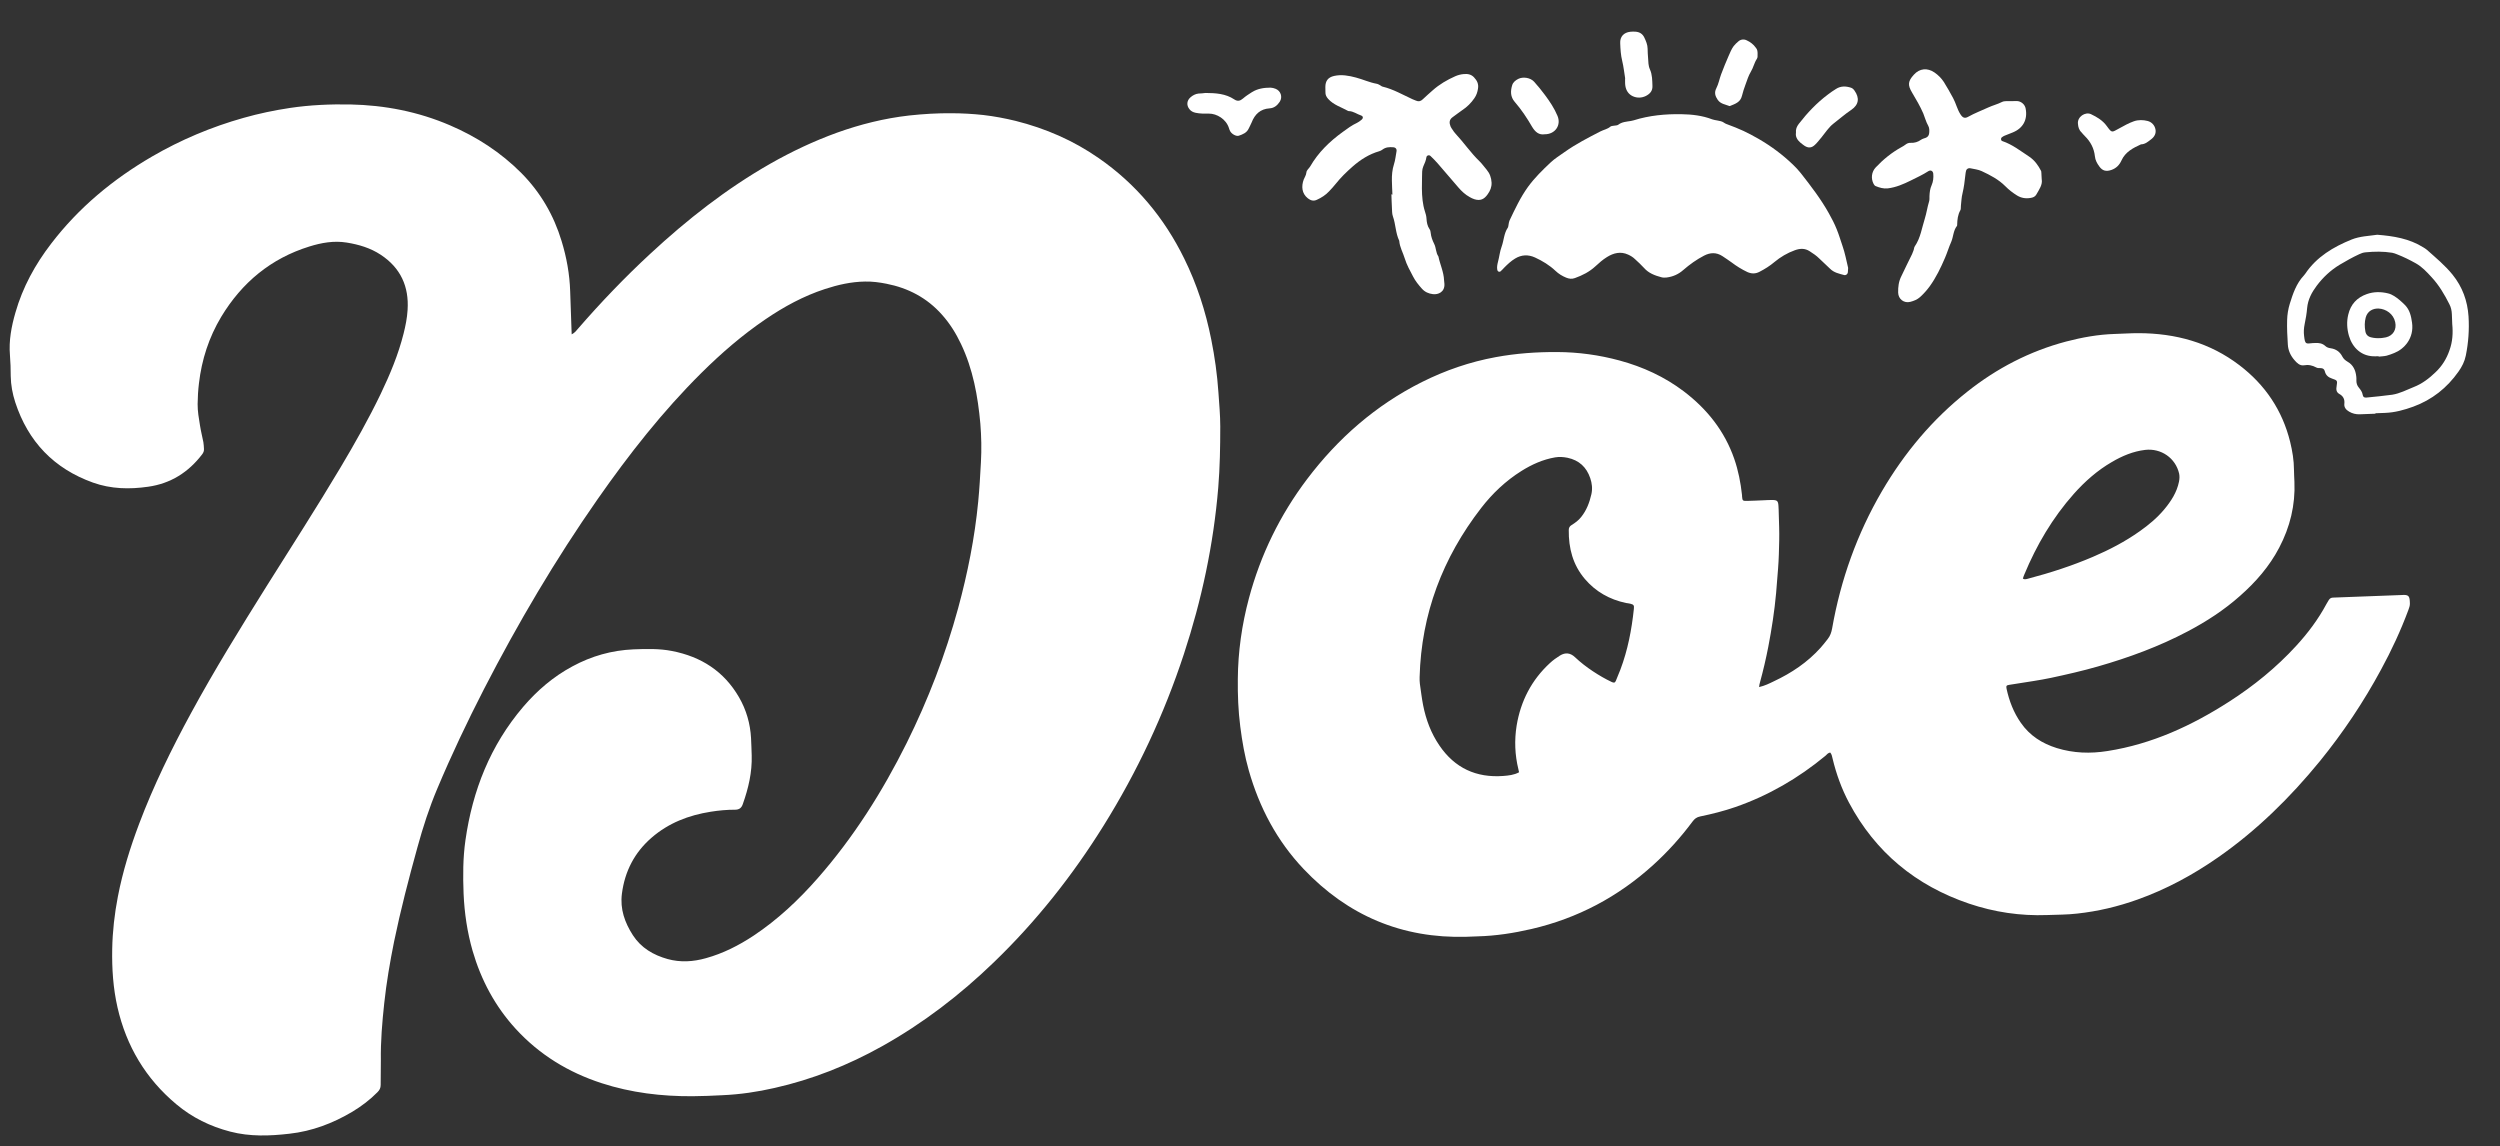 <svg xmlns="http://www.w3.org/2000/svg" width="613" height="281" viewBox="0 0 613 281" fill="none">
<rect x="0" y="0" width="613" height="281" fill="#333333" stroke="none"/>
<path d="M140.177 81.989C140.975 81.58 141.309 81.079 141.698 80.631C147.285 74.186 153.18 68.027 159.441 62.234C168.478 53.843 178.142 46.269 188.864 40.145C194.119 37.156 199.553 34.593 205.223 32.536C210.974 30.477 216.855 29.008 222.929 28.319C226.385 27.945 229.847 27.734 233.318 27.766C235.948 27.775 238.556 27.921 241.142 28.204C243.783 28.511 246.431 29.008 249.03 29.642C256.365 31.481 263.199 34.45 269.407 38.77C278.565 45.122 285.464 53.402 290.366 63.383C293.477 69.691 295.624 76.334 296.995 83.222C297.862 87.527 298.457 91.842 298.758 96.222C298.944 99.007 299.212 101.817 299.209 104.609C299.207 109.597 299.123 114.588 298.714 119.565C297.558 133.515 294.653 147.097 290.299 160.355C285.434 175.176 278.859 189.195 270.627 202.409C263.009 214.65 254.106 225.91 243.721 235.924C235.402 243.963 226.312 250.946 216.196 256.586C207.912 261.208 199.178 264.681 189.931 266.764C185.711 267.735 181.451 268.357 177.121 268.546C174.686 268.665 172.25 268.784 169.811 268.794C162.222 268.836 154.761 267.951 147.515 265.593C139.364 262.945 132.289 258.63 126.466 252.288C121.406 246.759 117.965 240.328 115.879 233.141C114.568 228.555 113.877 223.891 113.671 219.127C113.506 214.742 113.505 210.377 114.127 206.016C115.864 193.833 120.22 182.772 128.295 173.305C131.722 169.3 135.688 165.898 140.365 163.39C145.041 160.856 150.03 159.449 155.335 159.222C158.502 159.103 161.643 159.012 164.784 159.626C171.911 161.011 177.522 164.596 181.205 170.963C183.002 174.067 183.969 177.447 184.158 181.018C184.238 182.425 184.263 183.806 184.316 185.214C184.444 189.357 183.508 193.296 182.136 197.17C181.818 198.103 181.265 198.531 180.263 198.541C178.256 198.536 176.257 198.719 174.263 199.038C168.873 199.891 163.929 201.785 159.756 205.412C155.582 209.039 153.206 213.628 152.491 219.131C152.01 222.918 153.191 226.208 155.178 229.305C157.193 232.428 160.214 234.185 163.721 235.164C166.871 236.022 169.981 235.823 173.092 234.947C177.305 233.786 181.135 231.826 184.759 229.439C190.683 225.502 195.815 220.674 200.494 215.347C209.307 205.311 216.368 194.12 222.317 182.186C227.584 171.578 231.806 160.575 234.928 149.154C237.262 140.581 238.996 131.895 239.855 123.025C240.168 119.814 240.345 116.609 240.522 113.376C240.701 110.198 240.636 107.028 240.382 103.893C239.776 97.139 238.578 90.515 235.635 84.337C234.398 81.726 232.898 79.316 230.974 77.165C227.322 73.046 222.703 70.618 217.35 69.572C215.63 69.23 213.886 68.997 212.098 69.037C208.711 69.084 205.459 69.829 202.272 70.871C197.024 72.586 192.215 75.207 187.669 78.306C182.012 82.151 176.866 86.601 172.005 91.419C162.467 100.886 154.215 111.417 146.523 122.414C136.156 137.253 126.983 152.833 118.696 168.922C114.578 176.939 110.71 185.081 107.226 193.372C105.26 198.027 103.706 202.83 102.371 207.706C100.246 215.376 98.233 223.096 96.628 230.883C95.623 235.882 94.755 240.929 94.214 245.992C93.711 250.646 93.318 255.324 93.386 260.011C93.407 262.017 93.32 264.026 93.341 266.031C93.342 266.79 93.063 267.289 92.567 267.795C90.713 269.681 88.63 271.251 86.377 272.609C81.604 275.446 76.499 277.373 70.992 277.986C66.16 278.548 61.288 278.731 56.469 277.475C51.542 276.197 47.123 274.031 43.232 270.762C35.73 264.484 30.985 256.529 28.811 247.015C27.74 242.311 27.424 237.524 27.514 232.696C27.595 228.355 28.084 224.081 28.901 219.848C30.081 213.731 31.919 207.834 34.113 202.004C37.638 192.654 42.044 183.678 46.811 174.906C52.566 164.306 58.904 154.065 65.297 143.848C71.385 134.158 77.584 124.546 83.448 114.701C86.967 108.795 90.348 102.812 93.34 96.6C95.627 91.824 97.667 86.949 98.964 81.777C99.435 79.889 99.824 77.976 99.94 76.02C100.32 70.259 98.223 65.675 93.358 62.469C90.828 60.802 88.004 59.96 85.004 59.476C81.841 58.972 78.825 59.519 75.851 60.444C66.419 63.374 59.321 69.279 54.243 77.684C51.233 82.704 49.459 88.166 48.783 93.992C48.576 95.681 48.477 97.393 48.459 99.074C48.444 100.837 48.754 102.587 49.036 104.311C49.25 105.686 49.6 107.055 49.868 108.428C49.97 108.966 49.963 109.509 50.011 110.049C50.057 110.562 49.883 110.976 49.573 111.394C46.215 115.803 41.846 118.57 36.318 119.347C31.734 120.008 27.203 119.907 22.807 118.337C13.217 114.903 6.895 108.282 3.74 98.641C3.066 96.552 2.659 94.399 2.631 92.204C2.621 90.496 2.584 88.79 2.439 87.088C2.142 83.52 2.797 80.053 3.781 76.654C5.553 70.434 8.623 64.842 12.552 59.734C19.295 50.914 27.709 43.956 37.259 38.392C44.342 34.276 51.841 31.12 59.727 28.899C63.483 27.836 67.275 27.043 71.13 26.464C76.01 25.738 80.963 25.525 85.872 25.611C94.337 25.781 102.529 27.371 110.355 30.736C116.913 33.553 122.803 37.371 127.846 42.44C132.524 47.171 135.77 52.742 137.689 59.067C138.924 63.087 139.676 67.207 139.807 71.431C139.897 74.545 140.013 77.631 140.13 80.744C140.146 81.15 140.157 81.448 140.177 81.989Z" fill="white"></path>
<path d="M431.325 168.47C432.75 168.146 433.841 167.59 434.932 167.061C439.274 165.027 443.188 162.413 446.415 158.822C447.013 158.148 447.582 157.422 448.151 156.696C448.772 155.914 449.066 155.062 449.245 154.052C451.344 142.127 455.342 130.916 461.454 120.439C466.956 111.042 473.83 102.814 482.386 96.04C489.625 90.292 497.682 86.112 506.62 83.743C510.513 82.729 514.443 82.012 518.505 81.886C520.455 81.84 522.401 81.686 524.353 81.693C533.435 81.704 541.817 83.992 549.101 89.546C555.408 94.351 559.628 100.59 561.546 108.353C562.092 110.609 562.475 112.872 562.482 115.203C562.491 116.179 562.555 117.152 562.592 118.127C562.834 123.865 561.518 129.228 558.862 134.288C556.459 138.879 553.107 142.719 549.249 146.117C545.367 149.57 541.027 152.39 536.428 154.813C529.411 158.52 522.004 161.238 514.387 163.422C510.579 164.514 506.735 165.391 502.89 166.213C500.093 166.806 497.26 167.184 494.458 167.642C493.866 167.745 493.245 167.823 492.653 167.926C491.952 168.034 491.877 168.2 492.012 168.899C492.667 171.911 493.748 174.717 495.524 177.252C497.703 180.396 500.757 182.315 504.323 183.428C508.41 184.684 512.536 184.827 516.766 184.152C527.681 182.441 537.433 177.926 546.618 172.024C552.627 168.165 558.151 163.674 562.994 158.396C565.885 155.251 568.441 151.847 570.467 148.057C570.645 147.725 570.823 147.42 571.028 147.114C571.285 146.725 571.629 146.522 572.091 146.532C572.443 146.519 572.822 146.505 573.174 146.491C578.29 146.299 583.406 146.107 588.496 145.915C588.604 145.911 588.739 145.906 588.847 145.902C590.712 145.751 590.864 146.179 590.905 147.993C590.926 148.562 590.701 149.058 590.531 149.58C588.66 154.611 586.403 159.467 583.842 164.172C579.559 172.113 574.554 179.594 568.854 186.613C561.546 195.562 553.364 203.623 543.853 210.243C537.725 214.513 531.215 218.038 524.18 220.552C519.366 222.278 514.395 223.468 509.292 224.013C506.89 224.293 504.422 224.277 501.986 224.369C495.408 224.616 489.002 223.664 482.796 221.566C469.78 217.149 459.849 208.983 453.374 196.811C451.565 193.409 450.263 189.798 449.364 186.064C449.235 185.526 449.161 184.987 448.792 184.54C448.25 184.56 447.942 185.006 447.601 185.317C440.975 190.798 433.654 195.058 425.519 197.885C422.709 198.858 419.809 199.591 416.903 200.188C416.042 200.356 415.515 200.755 415.025 201.424C412.135 205.301 408.934 208.864 405.369 212.089C396.771 219.894 386.83 225.175 375.489 227.797C371.162 228.8 366.769 229.481 362.327 229.593C361.407 229.628 360.514 229.662 359.593 229.696C343.779 230.155 330.473 224.502 319.633 213.063C313.083 206.152 308.792 197.991 306.2 188.899C305.2 185.385 304.577 181.803 304.115 178.161C303.617 174.276 303.47 170.378 303.514 166.499C303.56 159.802 304.504 153.179 306.239 146.689C309.091 136.036 313.848 126.288 320.485 117.499C328.077 107.454 337.368 99.325 348.677 93.667C354.424 90.794 360.446 88.725 366.773 87.565C371.753 86.646 376.782 86.294 381.826 86.321C387.031 86.342 392.127 87.045 397.139 88.402C402.836 89.95 408.132 92.38 412.848 95.944C418.568 100.283 422.865 105.679 425.236 112.503C426.239 115.393 426.811 118.353 427.143 121.404C427.147 121.512 427.152 121.648 427.156 121.756C427.249 122.782 427.305 122.835 428.389 122.821C429.716 122.798 431.069 122.72 432.395 122.67C433.072 122.645 433.721 122.593 434.399 122.595C435.781 122.597 436.005 122.779 436.083 124.131C436.132 124.726 436.129 125.349 436.151 125.945C436.207 128.139 436.316 130.33 436.263 132.528C436.214 134.834 436.166 137.14 435.981 139.451C435.839 141.436 435.671 143.448 435.501 145.433C435.099 149.867 434.423 154.23 433.584 158.599C433.016 161.521 432.339 164.42 431.552 167.296C431.429 167.626 431.413 167.925 431.325 168.47ZM372.471 189.362C372.407 189.093 372.371 188.85 372.307 188.609C371.443 185.09 371.308 181.49 371.878 177.917C372.873 171.916 375.525 166.746 380.031 162.592C380.791 161.886 381.636 161.285 382.51 160.737C383.835 159.928 385.033 160.073 386.156 161.115C387.534 162.418 389.013 163.555 390.598 164.607C392.072 165.582 393.596 166.474 395.197 167.227C395.748 167.477 395.991 167.441 396.215 166.917C396.589 166.036 396.961 165.127 397.307 164.219C399.132 159.407 400.082 154.41 400.623 149.32C400.725 148.422 400.582 148.238 399.734 148.025C399.378 147.93 399.025 147.917 398.67 147.849C394.68 146.996 391.274 145.091 388.608 141.965C385.658 138.497 384.61 134.416 384.659 129.941C384.666 129.399 384.895 129.011 385.346 128.75C386.22 128.202 387.065 127.601 387.711 126.763C389.032 125.114 389.746 123.217 390.212 121.166C390.513 119.799 390.355 118.504 389.929 117.246C389.014 114.542 387.188 112.849 384.373 112.25C383.362 112.044 382.33 111.974 381.306 112.148C378.316 112.667 375.624 113.88 373.081 115.467C369.214 117.889 365.943 120.994 363.176 124.568C353.74 136.77 348.51 150.521 348.09 166.016C348.083 166.558 348.078 167.128 348.152 167.667C348.408 169.42 348.609 171.174 348.945 172.897C349.648 176.449 350.885 179.791 352.95 182.803C356.709 188.328 361.979 190.759 368.602 190.266C369.899 190.163 371.25 190.031 372.471 189.362ZM496.011 141.884C496.482 142.164 496.882 141.987 497.285 141.89C502.708 140.466 508.011 138.749 513.16 136.549C517.189 134.825 521.071 132.809 524.662 130.261C526.854 128.715 528.904 127.011 530.642 124.94C532.329 122.924 533.764 120.729 534.289 118.107C534.426 117.424 534.456 116.772 534.323 116.126C533.448 112.31 529.913 109.867 525.999 110.313C523.03 110.668 520.362 111.799 517.842 113.276C514.287 115.335 511.243 118.024 508.512 121.082C503.285 126.972 499.361 133.652 496.353 140.895C496.202 141.199 496.107 141.555 496.011 141.884Z" fill="white"></path>
<path d="M453.163 65.692C453.127 66.182 453.138 66.48 453.095 66.779C453.032 67.243 452.61 67.557 452.171 67.438C450.939 67.104 449.682 66.853 448.724 65.886C447.879 65.024 446.928 64.246 446.082 63.383C445.378 62.678 444.599 62.165 443.766 61.627C442.57 60.832 441.353 60.904 440.096 61.358C438.251 62.024 436.58 63.009 435.082 64.258C433.978 65.194 432.733 65.973 431.43 66.645C430.42 67.171 429.47 67.153 428.45 66.703C427.07 66.05 425.794 65.258 424.566 64.328C423.841 63.786 423.063 63.3 422.312 62.786C420.84 61.839 419.351 61.895 417.835 62.684C415.974 63.648 414.311 64.849 412.736 66.21C411.555 67.257 410.195 67.85 408.657 68.044C408.225 68.087 407.819 68.102 407.381 67.983C405.765 67.556 404.253 66.99 403.12 65.704C402.441 64.943 401.656 64.241 400.897 63.537C400.419 63.067 399.836 62.71 399.229 62.434C397.381 61.582 395.635 62.027 394.02 63.037C392.986 63.672 392.068 64.493 391.178 65.312C389.71 66.669 388.007 67.519 386.162 68.185C385.44 68.456 384.732 68.374 384.016 68.076C383.053 67.678 382.165 67.142 381.405 66.412C379.944 65.03 378.224 63.983 376.375 63.131C374.721 62.38 373.069 62.442 371.506 63.395C370.498 64.003 369.661 64.793 368.851 65.61C368.564 65.919 368.278 66.228 367.963 66.511C367.648 66.794 367.207 66.593 367.138 66.189C367.004 65.517 367.141 64.834 367.307 64.204C367.64 62.972 367.754 61.666 368.197 60.484C368.763 58.944 368.753 57.237 369.704 55.846C369.858 55.623 369.845 55.271 369.915 54.97C369.985 54.669 370 54.344 370.126 54.095C371.483 51.252 372.812 48.382 374.667 45.819C376.291 43.589 378.252 41.672 380.242 39.807C381.264 38.847 382.456 38.125 383.618 37.295C386.39 35.32 389.422 33.769 392.427 32.22C393.225 31.81 394.168 31.666 394.877 31.043C395.087 30.873 395.44 30.886 395.736 30.821C396.086 30.754 396.521 30.792 396.785 30.592C397.707 29.88 398.817 29.838 399.894 29.662C400.137 29.625 400.379 29.562 400.593 29.5C404.397 28.3 408.342 27.934 412.302 28.002C414.825 28.043 417.411 28.325 419.832 29.264C420.217 29.413 420.652 29.45 421.089 29.542C421.69 29.655 422.289 29.741 422.792 30.129C422.931 30.232 423.097 30.307 423.262 30.382C426.781 31.687 428.354 32.414 431.319 34.119C434.34 35.876 437.101 37.941 439.604 40.34C440.307 41.019 440.984 41.725 441.582 42.489C444.06 45.649 446.511 48.837 448.459 52.342C449.157 53.59 449.828 54.866 450.367 56.228C450.904 57.536 451.279 58.85 451.735 60.162C452.402 62.034 452.746 63.973 453.163 65.692Z" fill="white"></path>
<path d="M341.421 47.719C341.377 46.555 341.308 45.419 341.291 44.254C341.268 42.927 341.381 41.594 341.793 40.304C342.133 39.261 342.228 38.173 342.431 37.081C342.519 36.536 342.206 36.141 341.608 36.109C340.684 36.036 339.79 36.069 339 36.668C338.762 36.84 338.47 37.014 338.202 37.078C335.708 37.795 333.59 39.149 331.648 40.849C330.178 42.151 328.792 43.477 327.575 45.014C327.058 45.684 326.458 46.303 325.885 46.921C325.051 47.82 324.019 48.482 322.899 48.985C322.1 49.367 321.388 49.177 320.69 48.634C319.181 47.444 319.061 45.686 319.676 44.01C319.899 43.459 320.26 42.958 320.318 42.332C320.374 41.679 320.958 41.332 321.263 40.805C323.248 37.369 326.021 34.69 329.214 32.374C330.349 31.545 331.456 30.717 332.735 30.127C333.108 29.95 333.451 29.693 333.793 29.409C334.32 29.01 334.301 28.495 333.697 28.301C332.736 27.985 331.869 27.286 330.784 27.245C330.729 27.247 330.648 27.25 330.593 27.225C328.931 26.285 327.014 25.76 325.655 24.239C325.23 23.74 324.968 23.262 324.998 22.61C325.009 22.176 324.993 21.77 324.977 21.337C324.975 19.846 325.646 18.953 327.098 18.628C328.926 18.206 330.728 18.545 332.507 19.021C334.205 19.472 335.806 20.225 337.553 20.539C337.852 20.582 338.13 20.761 338.379 20.887C338.6 20.987 338.77 21.198 339.016 21.243C341.642 21.876 343.943 23.226 346.343 24.329C346.619 24.454 346.921 24.551 347.196 24.676C347.83 24.951 348.341 24.85 348.838 24.37C349.623 23.609 350.464 22.9 351.277 22.164C352.929 20.692 354.813 19.591 356.812 18.703C357.479 18.407 358.204 18.217 358.934 18.162C359.879 18.073 360.752 18.23 361.431 18.963C362.165 19.749 362.603 20.573 362.403 21.746C362.273 22.618 362.004 23.387 361.515 24.084C360.718 25.252 359.725 26.238 358.535 27.015C357.715 27.561 356.979 28.185 356.186 28.73C355.288 29.36 355.346 30.171 355.675 30.999C355.794 31.266 355.966 31.53 356.138 31.768C356.368 32.112 356.599 32.482 356.909 32.796C358.942 34.97 360.608 37.455 362.774 39.542C363.421 40.169 363.938 40.935 364.533 41.618C365.299 42.538 365.663 43.554 365.736 44.772C365.777 45.882 365.404 46.763 364.786 47.627C363.911 48.88 362.978 49.294 361.552 48.86C361.141 48.74 360.754 48.537 360.393 48.334C359.314 47.751 358.415 46.917 357.622 45.998C355.921 44.029 354.22 42.033 352.519 40.064C351.953 39.434 351.36 38.806 350.742 38.233C350.405 37.92 349.816 38.105 349.752 38.568C349.646 39.358 349.321 40.075 348.995 40.793C348.646 41.592 348.706 42.484 348.684 43.325C348.649 45.279 348.586 47.206 348.821 49.149C348.937 50.066 349.106 50.954 349.382 51.811C349.566 52.374 349.752 52.99 349.774 53.586C349.836 54.505 349.978 55.395 350.523 56.187C350.694 56.425 350.788 56.747 350.799 57.044C350.89 58.017 351.222 58.926 351.662 59.804C352.159 60.761 352.041 61.959 352.699 62.883C353.099 64.847 354.008 66.683 354.084 68.713C354.096 69.011 354.161 69.307 354.173 69.632C354.274 71.607 352.647 72.291 351.339 72.124C350.304 72 349.368 71.602 348.631 70.762C347.81 69.844 347.043 68.897 346.487 67.806C345.728 66.371 344.914 64.91 344.45 63.383C344.016 61.935 343.207 60.61 343.094 59.042C342.182 57.151 342.237 55.008 341.541 53.055C341.298 52.386 341.351 51.625 341.297 50.895C341.229 49.814 341.214 48.703 341.173 47.62C341.34 47.722 341.367 47.721 341.421 47.719Z" fill="white"></path>
<path d="M500.626 43.928C500.893 45.274 499.991 46.501 499.278 47.747C498.999 48.246 498.438 48.456 497.898 48.531C496.713 48.738 495.595 48.563 494.568 47.924C493.541 47.285 492.564 46.536 491.718 45.673C490.056 44.001 488.01 42.939 485.913 41.961C485.057 41.559 484.051 41.461 483.094 41.253C482.657 41.161 482.206 41.422 482.086 41.833C481.991 42.189 481.95 42.543 481.909 42.897C481.749 44.421 481.562 45.919 481.211 47.396C480.949 48.382 480.935 49.44 480.811 50.475C480.77 50.829 480.841 51.26 480.689 51.537C480.053 52.645 479.935 53.842 479.899 55.063C479.904 55.172 479.91 55.334 479.831 55.418C478.926 56.564 478.982 58.053 478.433 59.32C477.857 60.589 477.474 61.932 476.925 63.2C475.879 65.651 474.722 68.053 473.15 70.227C472.454 71.175 471.699 72.017 470.835 72.808C470.127 73.458 469.272 73.789 468.413 74.011C466.856 74.422 465.46 73.336 465.427 71.737C465.402 70.356 465.542 69.022 466.224 67.695C467.105 65.9 467.931 64.08 468.84 62.311C468.991 61.98 469.114 61.65 469.236 61.293C469.334 61.018 469.321 60.666 469.501 60.415C470.915 58.356 471.229 55.904 471.957 53.627C472.393 52.255 472.582 50.784 473.017 49.385C473.138 49.001 473.094 48.542 473.105 48.108C473.151 47.184 473.227 46.314 473.628 45.432C474.027 44.522 474.127 43.569 474.035 42.57C473.956 41.922 473.43 41.617 472.846 41.964C471.47 42.856 469.978 43.536 468.514 44.268C466.731 45.149 464.891 45.95 462.894 46.188C461.814 46.309 460.854 46.02 459.89 45.623C459.698 45.549 459.526 45.311 459.41 45.099C458.709 43.77 458.892 42.136 459.935 41.04C461.786 39.072 463.864 37.395 466.228 36.086C466.546 35.911 466.865 35.737 467.155 35.509C467.55 35.196 467.976 34.99 468.492 35.025C469.443 35.071 470.274 34.822 471.065 34.251C471.409 34.021 471.839 33.923 472.24 33.773C472.747 33.564 472.976 33.149 473.038 32.631C473.096 32.005 473.098 31.355 472.808 30.851C472.257 29.895 472 28.821 471.582 27.806C470.81 26.019 469.827 24.375 468.842 22.704C467.714 20.822 467.842 19.896 469.274 18.324C470.679 16.753 472.596 16.572 474.35 17.78C475.269 18.424 476.029 19.181 476.633 20.107C477.44 21.378 478.168 22.706 478.895 24.034C479.594 25.309 479.892 26.762 480.67 27.98C481.218 28.854 481.717 29.133 482.593 28.639C484.185 27.739 485.896 27.105 487.548 26.338C488.641 25.837 489.823 25.548 490.913 24.992C491.526 24.698 492.344 24.83 493.075 24.802C493.562 24.784 494.05 24.766 494.538 24.774C495.597 24.816 496.522 25.622 496.696 26.645C497.205 29.364 496.037 31.468 493.499 32.485C492.832 32.754 492.137 33.024 491.47 33.294C491.256 33.383 491.045 33.526 490.86 33.669C490.544 33.898 490.592 34.465 490.949 34.587C493.42 35.416 495.404 36.995 497.516 38.38C498.907 39.303 499.767 40.545 500.497 41.954C500.603 42.601 500.542 43.145 500.626 43.928Z" fill="white"></path>
<path d="M582.434 101.441C581.162 101.489 579.89 101.536 578.617 101.584C577.697 101.619 576.795 101.409 575.99 100.924C575.242 100.491 574.73 99.86 574.834 99.016C574.955 97.9 574.573 97.128 573.604 96.595C572.829 96.163 572.803 95.459 572.937 94.695C573.155 93.305 573.154 93.278 571.781 92.814C570.903 92.522 570.287 92.003 570.063 91.09C569.933 90.525 569.598 90.267 569.029 90.261C568.676 90.247 568.244 90.29 567.966 90.111C566.97 89.579 566.04 89.37 564.882 89.576C563.939 89.72 563.18 88.99 562.584 88.28C561.649 87.204 561.058 85.925 560.977 84.491C560.848 82.49 560.745 80.488 560.805 78.48C560.837 77.15 561.057 75.786 561.443 74.525C562.217 72.029 563.044 69.531 564.895 67.564C565.025 67.423 565.129 67.284 565.232 67.144C568.03 62.973 572.14 60.541 576.653 58.718C578.603 57.939 580.795 57.857 582.899 57.561C586.868 57.873 590.741 58.486 594.211 60.66C594.517 60.865 594.849 61.042 595.102 61.277C597.29 63.228 599.528 65.068 601.376 67.357C603.793 70.357 605.033 73.78 605.285 77.593C605.487 80.811 605.256 84.019 604.616 87.188C604.319 88.663 603.662 89.934 602.812 91.132C600.007 95.114 596.348 98.017 591.749 99.708C589.502 100.524 587.222 101.152 584.84 101.242C584.055 101.271 583.27 101.301 582.457 101.331C582.431 101.36 582.433 101.414 582.434 101.441ZM601.289 79.451C601.259 78.666 601.23 77.881 601.199 77.069C601.166 76.203 600.999 75.369 600.591 74.598C599.389 72.203 598.029 69.896 596.193 67.932C595.034 66.674 593.875 65.416 592.38 64.578C590.884 63.74 589.365 62.984 587.769 62.366C587.384 62.218 586.971 62.044 586.562 61.977C584.38 61.626 582.212 61.653 580.025 61.871C579.484 61.918 578.949 62.101 578.47 62.336C576.818 63.103 575.225 64.003 573.661 64.93C571.435 66.287 569.602 68.01 568.053 70.074C566.84 71.692 565.902 73.435 565.71 75.53C565.597 76.862 565.376 78.199 565.099 79.484C564.892 80.467 564.847 81.418 564.965 82.389C565.206 84.495 565.389 84.298 567.09 84.126C567.28 84.119 567.442 84.113 567.632 84.106C568.578 84.043 569.45 84.173 570.181 84.85C570.546 85.189 571.012 85.334 571.503 85.397C572.811 85.591 573.759 86.288 574.344 87.431C574.636 87.99 575.057 88.353 575.611 88.685C576.996 89.473 577.588 90.779 577.753 92.291C577.791 92.588 577.803 92.913 577.787 93.212C577.76 93.918 577.946 94.534 578.399 95.059C578.826 95.585 579.225 96.112 579.333 96.813C579.407 97.353 579.739 97.53 580.225 97.485C582.332 97.27 584.466 97.081 586.57 96.785C588.429 96.498 590.103 95.595 591.839 94.906C593.923 94.096 595.662 92.756 597.232 91.234C598.802 89.738 599.901 87.961 600.609 85.902C601.371 83.813 601.507 81.666 601.289 79.451Z" fill="white"></path>
<path d="M509.522 30.419C509.265 28.64 511.331 27.342 512.711 27.995C514.201 28.698 515.588 29.54 516.588 30.912C517.875 32.68 517.759 32.495 519.646 31.475C520.815 30.835 521.982 30.167 523.213 29.742C524.31 29.348 525.531 29.383 526.626 29.668C527.585 29.93 528.318 30.688 528.519 31.711C528.718 32.679 528.289 33.509 527.525 34.107C526.76 34.678 526.028 35.383 524.971 35.395C523.025 36.282 521.137 37.248 520.186 39.344C519.685 40.447 518.928 41.234 517.752 41.658C516.468 42.113 515.539 41.931 514.737 40.795C514.194 40.057 513.758 39.26 513.668 38.315C513.459 36.371 512.612 34.749 511.205 33.365C510.896 33.078 510.639 32.736 510.356 32.421C509.766 31.874 509.575 31.122 509.522 30.419Z" fill="white"></path>
<path d="M295.59 22.794C298.084 22.809 300.53 22.961 302.643 24.372C303.45 24.912 304.094 24.752 304.777 24.157C305.459 23.562 306.227 23.072 306.995 22.582C308.399 21.716 309.936 21.496 311.535 21.49C311.942 21.502 312.38 21.621 312.765 21.769C314.031 22.264 314.548 23.762 313.806 24.929C313.216 25.818 312.455 26.498 311.319 26.567C309.047 26.707 307.687 28.005 306.896 30.041C306.697 30.537 306.417 31.008 306.192 31.504C305.716 32.552 304.755 32.941 303.764 33.276C303.149 33.489 302.042 32.907 301.635 32.164C301.519 31.951 301.428 31.71 301.366 31.496C300.683 29.19 298.328 27.842 296.431 27.859C295.347 27.873 294.263 27.887 293.17 27.657C292.541 27.517 292.017 27.266 291.646 26.765C290.878 25.818 290.997 24.648 291.916 23.854C292.467 23.373 293.131 23.022 293.86 22.941C294.456 22.918 295.05 22.869 295.59 22.794Z" fill="white"></path>
<path d="M440.369 32.559C440.283 31.694 440.556 31.033 441.073 30.363C443.167 27.655 445.488 25.209 448.23 23.154C448.862 22.67 449.497 22.239 450.185 21.807C451.35 21.058 452.598 21.092 453.861 21.506C454.218 21.628 454.471 21.862 454.699 22.179C456.016 24.027 455.807 25.689 453.877 26.981C452.37 27.987 451.006 29.204 449.556 30.315C448.398 31.226 447.605 32.476 446.698 33.595C446.153 34.239 445.637 34.936 445.034 35.501C444.198 36.318 443.359 36.35 442.413 35.708C442.052 35.477 441.743 35.191 441.408 34.932C440.678 34.282 440.216 33.513 440.369 32.559Z" fill="white"></path>
<path d="M430.953 13.611C430.954 13.638 431 14.151 430.768 14.458C430.126 15.431 429.926 16.577 429.313 17.576C428.726 18.547 428.388 19.671 427.995 20.743C427.649 21.651 427.359 22.583 427.123 23.514C426.748 25.073 425.462 25.474 424.207 25.982C424.154 26.011 424.073 26.014 424.017 25.989C423.027 25.593 421.912 25.499 421.196 24.496C420.565 23.571 420.289 22.714 420.845 21.636C421.4 20.558 421.599 19.357 422.018 18.23C422.611 16.717 423.178 15.204 423.854 13.715C424.229 12.888 424.55 12.035 425.092 11.31C425.429 10.891 425.82 10.496 426.241 10.155C426.845 9.618 427.629 9.561 428.291 9.888C429.174 10.289 429.955 10.883 430.528 11.702C430.924 12.121 430.998 12.66 430.953 13.611Z" fill="white"></path>
<path d="M398.496 19.25C398.253 17.822 398.117 16.364 397.765 14.94C397.413 13.517 397.331 12.056 397.276 10.594C397.189 8.998 398.153 7.959 399.746 7.79C400.178 7.747 400.584 7.732 401.02 7.769C401.998 7.841 402.746 8.274 403.188 9.206C403.601 10.085 403.986 10.965 403.997 11.968C403.997 12.7 404.052 13.43 404.106 14.159C404.17 15.133 404.154 16.137 404.566 17.016C405.158 18.349 405.129 19.733 405.181 21.113C405.227 22.331 404.521 23.036 403.564 23.532C402.553 24.031 401.416 24.074 400.368 23.599C399.32 23.123 398.716 22.197 398.538 21.065C398.434 20.472 398.492 19.847 398.469 19.251C398.47 19.278 398.469 19.251 398.496 19.25Z" fill="white"></path>
<path d="M378.761 32.923C377.386 33.138 376.464 32.413 375.683 31.114C374.437 28.965 373.057 26.875 371.414 24.985C370.337 23.752 370.337 22.315 370.798 20.861C371.015 20.148 371.647 19.663 372.286 19.341C373.457 18.755 375.256 19.04 376.161 20.036C377.094 21.058 377.976 22.163 378.804 23.271C380.003 24.879 381.123 26.545 381.898 28.414C382.85 30.655 381.363 32.934 378.761 32.923Z" fill="white"></path>
<path d="M583.254 87.34C583.01 87.349 582.767 87.358 582.523 87.367C579.031 87.499 576.804 85.224 575.964 82.355C575.466 80.639 575.372 78.853 575.795 77.129C576.379 74.64 577.915 72.956 580.35 72.106C582.062 71.499 583.825 71.514 585.548 71.937C586.068 72.053 586.592 72.305 587.037 72.586C588.036 73.199 588.878 73.981 589.695 74.79C590.879 75.993 591.207 77.526 591.429 79.09C591.981 82.945 589.505 85.587 587.101 86.545C586.486 86.785 585.846 87.053 585.201 87.213C584.557 87.372 583.879 87.371 583.204 87.45C583.256 87.394 583.255 87.367 583.254 87.34ZM583.819 82.9C583.953 82.868 584.495 82.847 585.032 82.719C586.806 82.3 587.697 80.775 587.305 79.001C586.876 76.957 585.041 75.751 583.248 75.656C581.945 75.597 580.531 76.192 580.077 77.836C579.768 78.986 579.784 80.124 579.989 81.255C580.127 82.036 580.606 82.533 581.4 82.72C582.083 82.884 582.737 82.968 583.819 82.9Z" fill="white"></path>
</svg>